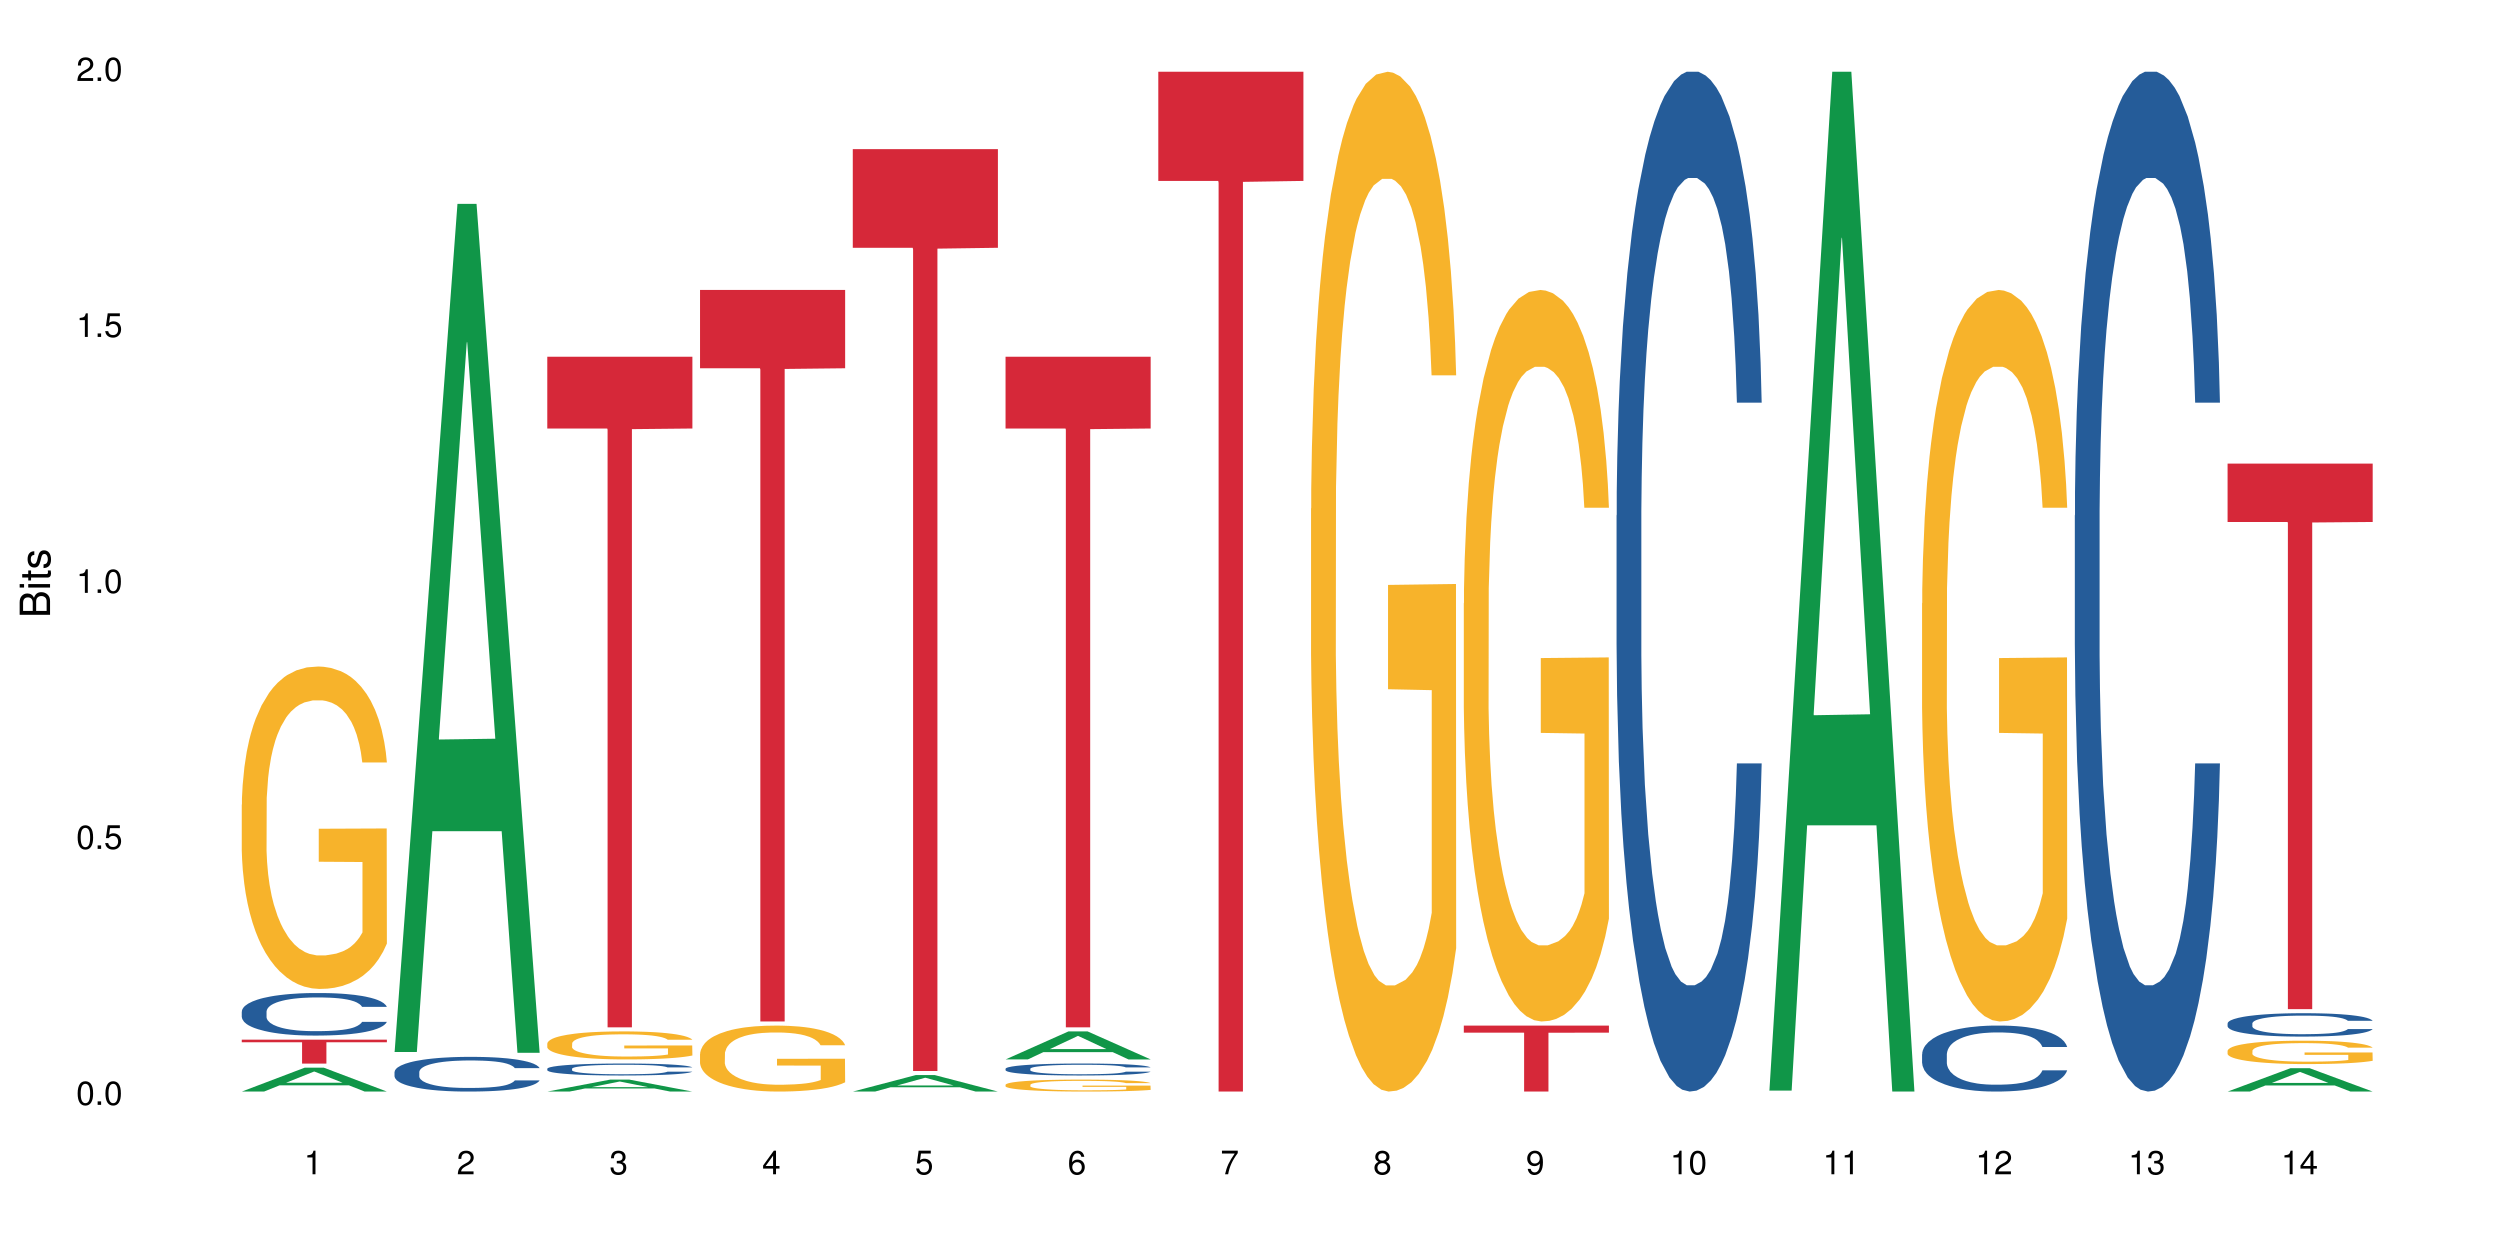 <?xml version="1.0" encoding="UTF-8"?>
<svg xmlns="http://www.w3.org/2000/svg" xmlns:xlink="http://www.w3.org/1999/xlink" width="720pt" height="360pt" viewBox="0 0 720 360" version="1.1">
<defs>
<g>
<symbol overflow="visible" id="glyph0-0">
<path style="stroke:none;" d=""/>
</symbol>
<symbol overflow="visible" id="glyph0-1">
<path style="stroke:none;" d="M 2.641 -6.797 C 2 -6.797 1.422 -6.531 1.078 -6.047 C 0.641 -5.453 0.406 -4.547 0.406 -3.297 C 0.406 -1 1.188 0.219 2.641 0.219 C 4.078 0.219 4.859 -1 4.859 -3.234 C 4.859 -4.562 4.656 -5.438 4.203 -6.047 C 3.844 -6.531 3.281 -6.797 2.641 -6.797 Z M 2.641 -6.047 C 3.547 -6.047 4 -5.125 4 -3.312 C 4 -1.375 3.562 -0.484 2.625 -0.484 C 1.734 -0.484 1.281 -1.422 1.281 -3.281 C 1.281 -5.141 1.734 -6.047 2.641 -6.047 Z M 2.641 -6.047 "/>
</symbol>
<symbol overflow="visible" id="glyph0-2">
<path style="stroke:none;" d="M 1.828 -1 L 0.828 -1 L 0.828 0 L 1.828 0 Z M 1.828 -1 "/>
</symbol>
<symbol overflow="visible" id="glyph0-3">
<path style="stroke:none;" d="M 4.562 -6.797 L 1.062 -6.797 L 0.547 -3.094 L 1.328 -3.094 C 1.719 -3.562 2.047 -3.734 2.578 -3.734 C 3.484 -3.734 4.062 -3.109 4.062 -2.094 C 4.062 -1.125 3.484 -0.531 2.578 -0.531 C 1.828 -0.531 1.375 -0.906 1.188 -1.672 L 0.328 -1.672 C 0.453 -1.109 0.547 -0.844 0.75 -0.594 C 1.125 -0.078 1.828 0.219 2.594 0.219 C 3.969 0.219 4.922 -0.781 4.922 -2.219 C 4.922 -3.562 4.031 -4.484 2.719 -4.484 C 2.25 -4.484 1.859 -4.359 1.469 -4.062 L 1.734 -5.969 L 4.562 -5.969 Z M 4.562 -6.797 "/>
</symbol>
<symbol overflow="visible" id="glyph0-4">
<path style="stroke:none;" d="M 2.484 -4.844 L 2.484 0 L 3.328 0 L 3.328 -6.797 L 2.766 -6.797 C 2.469 -5.75 2.281 -5.609 0.984 -5.453 L 0.984 -4.844 Z M 2.484 -4.844 "/>
</symbol>
<symbol overflow="visible" id="glyph0-5">
<path style="stroke:none;" d="M 4.859 -0.828 L 1.281 -0.828 C 1.359 -1.391 1.672 -1.75 2.5 -2.234 L 3.469 -2.75 C 4.406 -3.266 4.906 -3.969 4.906 -4.812 C 4.906 -5.375 4.672 -5.906 4.266 -6.266 C 3.859 -6.625 3.375 -6.797 2.719 -6.797 C 1.859 -6.797 1.219 -6.5 0.844 -5.922 C 0.609 -5.562 0.5 -5.125 0.484 -4.438 L 1.328 -4.438 C 1.359 -4.906 1.406 -5.188 1.531 -5.406 C 1.75 -5.812 2.188 -6.062 2.703 -6.062 C 3.469 -6.062 4.031 -5.516 4.031 -4.781 C 4.031 -4.25 3.719 -3.797 3.125 -3.438 L 2.234 -2.938 C 0.812 -2.141 0.406 -1.5 0.328 0 L 4.859 0 Z M 4.859 -0.828 "/>
</symbol>
<symbol overflow="visible" id="glyph0-6">
<path style="stroke:none;" d="M 2.125 -3.125 L 2.578 -3.125 C 3.516 -3.125 3.984 -2.703 3.984 -1.891 C 3.984 -1.031 3.469 -0.531 2.578 -0.531 C 1.656 -0.531 1.203 -0.984 1.156 -1.969 L 0.312 -1.969 C 0.344 -1.422 0.438 -1.078 0.609 -0.766 C 0.953 -0.109 1.625 0.219 2.547 0.219 C 3.953 0.219 4.859 -0.609 4.859 -1.906 C 4.859 -2.766 4.516 -3.25 3.703 -3.516 C 4.344 -3.766 4.656 -4.25 4.656 -4.938 C 4.656 -6.109 3.875 -6.797 2.578 -6.797 C 1.203 -6.797 0.484 -6.047 0.453 -4.609 L 1.297 -4.609 C 1.312 -5.016 1.344 -5.25 1.453 -5.453 C 1.641 -5.828 2.062 -6.062 2.594 -6.062 C 3.344 -6.062 3.797 -5.625 3.797 -4.906 C 3.797 -4.422 3.609 -4.141 3.25 -3.984 C 3.016 -3.891 2.719 -3.844 2.125 -3.844 Z M 2.125 -3.125 "/>
</symbol>
<symbol overflow="visible" id="glyph0-7">
<path style="stroke:none;" d="M 3.141 -1.625 L 3.141 0 L 3.984 0 L 3.984 -1.625 L 4.984 -1.625 L 4.984 -2.391 L 3.984 -2.391 L 3.984 -6.797 L 3.359 -6.797 L 0.266 -2.516 L 0.266 -1.625 Z M 3.141 -2.391 L 1 -2.391 L 3.141 -5.359 Z M 3.141 -2.391 "/>
</symbol>
<symbol overflow="visible" id="glyph0-8">
<path style="stroke:none;" d="M 4.781 -5.031 C 4.609 -6.141 3.891 -6.797 2.844 -6.797 C 2.094 -6.797 1.422 -6.438 1.031 -5.828 C 0.609 -5.172 0.406 -4.344 0.406 -3.094 C 0.406 -1.953 0.578 -1.234 0.984 -0.625 C 1.359 -0.078 1.953 0.219 2.703 0.219 C 3.984 0.219 4.922 -0.734 4.922 -2.078 C 4.922 -3.344 4.062 -4.234 2.844 -4.234 C 2.172 -4.234 1.641 -3.969 1.281 -3.469 C 1.281 -5.125 1.828 -6.047 2.797 -6.047 C 3.391 -6.047 3.797 -5.672 3.938 -5.031 Z M 2.734 -3.484 C 3.547 -3.484 4.062 -2.922 4.062 -2 C 4.062 -1.156 3.484 -0.531 2.703 -0.531 C 1.922 -0.531 1.328 -1.188 1.328 -2.047 C 1.328 -2.891 1.906 -3.484 2.734 -3.484 Z M 2.734 -3.484 "/>
</symbol>
<symbol overflow="visible" id="glyph0-9">
<path style="stroke:none;" d="M 4.984 -6.797 L 0.438 -6.797 L 0.438 -5.969 L 4.109 -5.969 C 2.5 -3.656 1.828 -2.234 1.328 0 L 2.219 0 C 2.594 -2.172 3.453 -4.047 4.984 -6.094 Z M 4.984 -6.797 "/>
</symbol>
<symbol overflow="visible" id="glyph0-10">
<path style="stroke:none;" d="M 3.75 -3.578 C 4.453 -4 4.688 -4.344 4.688 -4.984 C 4.688 -6.047 3.844 -6.797 2.641 -6.797 C 1.438 -6.797 0.594 -6.047 0.594 -4.984 C 0.594 -4.359 0.828 -4.016 1.516 -3.578 C 0.734 -3.203 0.359 -2.641 0.359 -1.891 C 0.359 -0.641 1.297 0.219 2.641 0.219 C 3.984 0.219 4.922 -0.641 4.922 -1.875 C 4.922 -2.641 4.531 -3.203 3.75 -3.578 Z M 2.641 -6.047 C 3.359 -6.047 3.812 -5.625 3.812 -4.969 C 3.812 -4.344 3.344 -3.922 2.641 -3.922 C 1.922 -3.922 1.453 -4.344 1.453 -4.984 C 1.453 -5.625 1.922 -6.047 2.641 -6.047 Z M 2.641 -3.203 C 3.484 -3.203 4.062 -2.672 4.062 -1.875 C 4.062 -1.062 3.484 -0.531 2.625 -0.531 C 1.797 -0.531 1.219 -1.078 1.219 -1.875 C 1.219 -2.672 1.797 -3.203 2.641 -3.203 Z M 2.641 -3.203 "/>
</symbol>
<symbol overflow="visible" id="glyph0-11">
<path style="stroke:none;" d="M 0.516 -1.547 C 0.672 -0.438 1.406 0.219 2.438 0.219 C 3.188 0.219 3.859 -0.141 4.266 -0.75 C 4.688 -1.406 4.891 -2.25 4.891 -3.484 C 4.891 -4.625 4.703 -5.359 4.312 -5.953 C 3.938 -6.5 3.344 -6.797 2.594 -6.797 C 1.297 -6.797 0.359 -5.844 0.359 -4.516 C 0.359 -3.25 1.234 -2.344 2.453 -2.344 C 3.094 -2.344 3.562 -2.578 4.016 -3.109 C 4 -1.453 3.469 -0.531 2.5 -0.531 C 1.906 -0.531 1.484 -0.906 1.359 -1.547 Z M 2.578 -6.062 C 3.375 -6.062 3.969 -5.406 3.969 -4.531 C 3.969 -3.688 3.375 -3.094 2.547 -3.094 C 1.734 -3.094 1.234 -3.672 1.234 -4.578 C 1.234 -5.438 1.797 -6.062 2.578 -6.062 Z M 2.578 -6.062 "/>
</symbol>
<symbol overflow="visible" id="glyph1-0">
<path style="stroke:none;" d=""/>
</symbol>
<symbol overflow="visible" id="glyph1-1">
<path style="stroke:none;" d="M 0 -0.953 L 0 -4.891 C 0 -5.719 -0.234 -6.344 -0.734 -6.797 C -1.188 -7.234 -1.812 -7.469 -2.5 -7.469 C -3.547 -7.469 -4.188 -7 -4.625 -5.875 C -4.984 -6.672 -5.641 -7.094 -6.531 -7.094 C -7.156 -7.094 -7.734 -6.859 -8.141 -6.391 C -8.562 -5.938 -8.75 -5.344 -8.75 -4.5 L -8.75 -0.953 Z M -4.984 -2.062 L -7.766 -2.062 L -7.766 -4.219 C -7.766 -4.844 -7.688 -5.203 -7.453 -5.5 C -7.219 -5.812 -6.859 -5.969 -6.375 -5.969 C -5.906 -5.969 -5.531 -5.812 -5.297 -5.5 C -5.062 -5.203 -4.984 -4.844 -4.984 -4.219 Z M -0.984 -2.062 L -4 -2.062 L -4 -4.781 C -4 -5.328 -3.859 -5.688 -3.578 -5.953 C -3.297 -6.219 -2.922 -6.359 -2.484 -6.359 C -2.062 -6.359 -1.688 -6.219 -1.406 -5.953 C -1.109 -5.688 -0.984 -5.328 -0.984 -4.781 Z M -0.984 -2.062 "/>
</symbol>
<symbol overflow="visible" id="glyph1-2">
<path style="stroke:none;" d="M -6.281 -1.797 L -6.281 -0.797 L 0 -0.797 L 0 -1.797 Z M -8.75 -1.797 L -8.75 -0.797 L -7.484 -0.797 L -7.484 -1.797 Z M -8.75 -1.797 "/>
</symbol>
<symbol overflow="visible" id="glyph1-3">
<path style="stroke:none;" d="M -6.281 -3.047 L -6.281 -2.016 L -8.016 -2.016 L -8.016 -1.016 L -6.281 -1.016 L -6.281 -0.172 L -5.469 -0.172 L -5.469 -1.016 L -0.719 -1.016 C -0.078 -1.016 0.281 -1.453 0.281 -2.234 C 0.281 -2.469 0.25 -2.719 0.188 -3.047 L -0.641 -3.047 C -0.609 -2.922 -0.594 -2.766 -0.594 -2.562 C -0.594 -2.141 -0.719 -2.016 -1.156 -2.016 L -5.469 -2.016 L -5.469 -3.047 Z M -6.281 -3.047 "/>
</symbol>
<symbol overflow="visible" id="glyph1-4">
<path style="stroke:none;" d="M -4.531 -5.25 C -5.766 -5.25 -6.469 -4.422 -6.469 -2.969 C -6.469 -1.516 -5.719 -0.562 -4.547 -0.562 C -3.562 -0.562 -3.094 -1.062 -2.734 -2.562 L -2.516 -3.484 C -2.344 -4.188 -2.094 -4.469 -1.625 -4.469 C -1.047 -4.469 -0.641 -3.875 -0.641 -3 C -0.641 -2.453 -0.797 -2 -1.062 -1.75 C -1.25 -1.594 -1.422 -1.531 -1.875 -1.469 L -1.875 -0.406 C -0.422 -0.453 0.281 -1.266 0.281 -2.922 C 0.281 -4.5 -0.5 -5.516 -1.719 -5.516 C -2.656 -5.516 -3.172 -4.984 -3.469 -3.734 L -3.703 -2.766 C -3.891 -1.953 -4.156 -1.609 -4.594 -1.609 C -5.172 -1.609 -5.547 -2.125 -5.547 -2.938 C -5.547 -3.75 -5.203 -4.172 -4.531 -4.203 Z M -4.531 -5.25 "/>
</symbol>
</g>
</defs>
<g id="surface32683">
<rect x="0" y="0" width="720" height="360" style="fill:rgb(100%,100%,100%);fill-opacity:1;stroke:none;"/>
<path style=" stroke:none;fill-rule:nonzero;fill:rgb(6.275%,58.824%,28.235%);fill-opacity:1;" d="M 69.629 314.363 L 69.676 314.359 L 87.758 307.488 L 93.25 307.488 L 111.422 314.371 L 105.039 314.371 L 100.484 312.574 L 80.523 312.574 L 76.059 314.363 L 69.629 314.363 L 82.445 311.832 L 98.652 311.824 L 90.57 308.613 L 90.48 308.605 L 90.391 308.625 L 82.398 311.824 L 82.445 311.832 Z M 69.629 314.363 "/>
<path style=" stroke:none;fill-rule:nonzero;fill:rgb(14.51%,36.078%,60%);fill-opacity:1;" d="M 69.629 291.328 L 69.68 291.316 L 69.68 291.047 L 69.832 290.621 L 70.191 290.082 L 70.547 289.715 L 71.465 289.051 L 72.738 288.414 L 74.062 287.922 L 75.031 287.629 L 75.898 287.406 L 77.887 286.992 L 79.16 286.777 L 80.535 286.59 L 82.219 286.398 L 83.441 286.285 L 86.195 286.105 L 88.234 286.027 L 89.812 285.996 L 93.227 285.996 L 95.266 286.039 L 96.746 286.094 L 98.375 286.184 L 99.75 286.285 L 102.148 286.531 L 104.289 286.844 L 105.258 287.023 L 106.785 287.371 L 107.957 287.707 L 108.773 288 L 109.691 288.414 L 110.504 288.918 L 111.117 289.488 L 111.422 289.973 L 104.289 289.973 L 103.93 289.523 L 103.523 289.176 L 102.758 288.715 L 101.992 288.391 L 100.922 288.066 L 99.957 287.855 L 98.629 287.641 L 97.457 287.508 L 96.234 287.406 L 95.062 287.34 L 92.82 287.27 L 90.219 287.27 L 89.254 287.293 L 87.266 287.383 L 86.195 287.461 L 84.664 287.617 L 83.594 287.766 L 82.32 287.988 L 81.453 288.18 L 80.383 288.469 L 79.617 288.727 L 78.754 289.098 L 78.242 289.379 L 77.785 289.691 L 77.375 290.062 L 77.07 290.453 L 76.867 290.867 L 76.766 291.27 L 76.766 293.008 L 76.867 293.41 L 77.121 293.879 L 77.785 294.562 L 78.754 295.156 L 79.875 295.629 L 80.945 295.965 L 81.555 296.121 L 82.371 296.301 L 83.645 296.523 L 85.48 296.75 L 86.551 296.836 L 88.184 296.926 L 89.863 296.973 L 92.105 296.973 L 94.094 296.926 L 95.418 296.871 L 96.797 296.781 L 98.68 296.59 L 99.852 296.41 L 100.871 296.199 L 101.637 295.988 L 102.148 295.809 L 102.91 295.461 L 103.523 295.078 L 103.98 294.688 L 104.289 294.305 L 111.422 294.305 L 111.117 294.754 L 110.66 295.191 L 110.199 295.516 L 109.484 295.906 L 108.672 296.254 L 107.5 296.648 L 106.531 296.906 L 105.258 297.184 L 104.082 297.398 L 102.809 297.59 L 100.922 297.812 L 99.699 297.926 L 98.375 298.023 L 96.797 298.113 L 94.809 298.191 L 92.668 298.238 L 90.68 298.25 L 88.539 298.227 L 86.957 298.184 L 84.867 298.082 L 82.27 297.879 L 80.383 297.668 L 78.906 297.453 L 77.633 297.23 L 76.203 296.926 L 74.371 296.434 L 73.25 296.055 L 72.484 295.738 L 71.617 295.305 L 71.004 294.91 L 70.293 294.285 L 69.781 293.488 L 69.629 292.871 Z M 69.629 291.328 "/>
<path style=" stroke:none;fill-rule:nonzero;fill:rgb(96.863%,70.196%,16.863%);fill-opacity:1;" d="M 69.629 231.727 L 69.68 231.641 L 69.68 229.945 L 69.883 226.129 L 70.395 220.871 L 71.055 216.547 L 71.77 213.152 L 72.23 211.371 L 72.992 208.828 L 73.656 206.965 L 75.336 203.148 L 77.477 199.586 L 78.652 198.059 L 79.977 196.617 L 81.863 195.004 L 82.727 194.41 L 85.379 193.055 L 88.387 192.207 L 91.699 191.953 L 93.227 192.039 L 95.316 192.375 L 98.172 193.309 L 99.801 194.156 L 101.078 195.004 L 102.402 196.109 L 104.031 197.805 L 105.562 199.84 L 106.785 201.875 L 108.008 204.418 L 109.027 207.133 L 109.895 210.102 L 110.66 213.664 L 111.117 216.633 L 111.422 219.598 L 104.34 219.598 L 103.93 216.633 L 103.473 214.34 L 102.707 211.543 L 101.941 209.508 L 101.18 207.895 L 99.75 205.691 L 98.527 204.336 L 97 203.148 L 95.52 202.383 L 93.84 201.875 L 92.82 201.707 L 90.117 201.707 L 87.672 202.297 L 86.246 202.977 L 85.227 203.656 L 83.797 204.93 L 82.934 205.945 L 82.422 206.625 L 80.895 209.254 L 79.875 211.629 L 79.312 213.238 L 78.602 215.781 L 78.09 218.074 L 77.531 221.465 L 77.223 224.008 L 76.816 229.777 L 76.766 245.039 L 76.918 248.262 L 77.223 251.742 L 77.633 254.793 L 78.242 258.016 L 78.855 260.477 L 79.926 263.781 L 80.844 265.988 L 81.555 267.43 L 82.934 269.719 L 83.492 270.484 L 84.816 272.008 L 86.195 273.195 L 87.875 274.215 L 89.148 274.723 L 91.188 275.148 L 93.789 275.148 L 96.848 274.637 L 98.781 273.961 L 100.109 273.281 L 100.977 272.688 L 102.047 271.754 L 102.809 270.906 L 103.523 269.973 L 104.391 268.531 L 104.391 248.262 L 91.801 248.18 L 91.801 238.68 L 111.371 238.594 L 111.422 271.754 L 110.352 274.043 L 109.027 276.25 L 107.754 277.945 L 106.43 279.387 L 104.543 281 L 103.012 282.016 L 100.668 283.203 L 98.527 283.965 L 96.285 284.477 L 94.297 284.73 L 91.953 284.816 L 89.863 284.645 L 87.621 284.137 L 85.836 283.457 L 84.207 282.609 L 82.574 281.508 L 80.535 279.727 L 79.211 278.285 L 77.836 276.504 L 76.461 274.383 L 75.234 272.094 L 74.422 270.312 L 73.605 268.277 L 72.738 265.734 L 71.922 262.852 L 71.312 260.223 L 70.75 257.254 L 70.344 254.453 L 69.934 250.637 L 69.73 247.586 L 69.629 244.957 Z M 69.629 231.727 "/>
<path style=" stroke:none;fill-rule:nonzero;fill:rgb(83.922%,15.686%,22.353%);fill-opacity:1;" d="M 69.629 299.43 L 111.422 299.43 L 111.422 300.164 L 94.004 300.172 L 94.004 306.309 L 86.996 306.309 L 86.996 300.18 L 86.895 300.164 L 69.629 300.164 Z M 69.629 299.43 "/>
<path style=" stroke:none;fill-rule:nonzero;fill:rgb(6.275%,58.824%,28.235%);fill-opacity:1;" d="M 113.621 302.973 L 113.668 302.746 L 131.75 58.707 L 137.242 58.707 L 155.418 303.203 L 149.031 303.203 L 144.477 239.383 L 124.52 239.383 L 120.051 302.973 L 113.621 302.973 L 126.438 212.98 L 142.645 212.75 L 134.562 98.652 L 134.477 98.422 L 134.387 99.113 L 126.395 212.75 L 126.438 212.98 Z M 113.621 302.973 "/>
<path style=" stroke:none;fill-rule:nonzero;fill:rgb(14.51%,36.078%,60%);fill-opacity:1;" d="M 113.621 308.73 L 113.672 308.719 L 113.672 308.5 L 113.828 308.152 L 114.184 307.715 L 114.539 307.414 L 115.457 306.875 L 116.73 306.355 L 118.059 305.953 L 119.023 305.715 L 119.891 305.535 L 121.879 305.195 L 123.152 305.023 L 124.531 304.867 L 126.211 304.711 L 127.434 304.621 L 130.188 304.473 L 132.227 304.41 L 133.805 304.383 L 137.223 304.383 L 139.258 304.418 L 140.738 304.465 L 142.367 304.539 L 143.746 304.621 L 146.141 304.82 L 148.281 305.078 L 149.25 305.223 L 150.777 305.508 L 151.949 305.781 L 152.766 306.016 L 153.684 306.355 L 154.5 306.766 L 155.109 307.23 L 155.418 307.625 L 148.281 307.625 L 147.926 307.258 L 147.516 306.977 L 146.75 306.602 L 145.988 306.336 L 144.918 306.07 L 143.949 305.898 L 142.625 305.727 L 141.453 305.617 L 140.227 305.535 L 139.055 305.48 L 136.812 305.422 L 134.215 305.422 L 133.246 305.441 L 131.258 305.516 L 130.188 305.578 L 128.66 305.707 L 127.59 305.824 L 126.312 306.008 L 125.449 306.164 L 124.379 306.402 L 123.613 306.609 L 122.746 306.91 L 122.234 307.141 L 121.777 307.395 L 121.371 307.695 L 121.062 308.016 L 120.859 308.355 L 120.758 308.684 L 120.758 310.098 L 120.859 310.426 L 121.113 310.809 L 121.777 311.367 L 122.746 311.852 L 123.867 312.234 L 124.938 312.508 L 125.551 312.637 L 126.363 312.781 L 127.641 312.965 L 129.473 313.148 L 130.543 313.219 L 132.176 313.293 L 133.855 313.328 L 136.098 313.328 L 138.086 313.293 L 139.414 313.246 L 140.789 313.176 L 142.676 313.02 L 143.848 312.875 L 144.867 312.699 L 145.629 312.527 L 146.141 312.379 L 146.906 312.098 L 147.516 311.785 L 147.977 311.469 L 148.281 311.156 L 155.418 311.156 L 155.109 311.523 L 154.652 311.879 L 154.191 312.145 L 153.48 312.461 L 152.664 312.746 L 151.492 313.066 L 150.523 313.273 L 149.25 313.504 L 148.078 313.676 L 146.805 313.832 L 144.918 314.016 L 143.695 314.105 L 142.367 314.188 L 140.789 314.262 L 138.801 314.324 L 136.66 314.363 L 134.672 314.371 L 132.531 314.352 L 130.953 314.316 L 128.863 314.234 L 126.262 314.07 L 124.379 313.895 L 122.898 313.723 L 121.625 313.539 L 120.199 313.293 L 118.363 312.891 L 117.242 312.582 L 116.477 312.324 L 115.609 311.969 L 115 311.648 L 114.285 311.141 L 113.777 310.492 L 113.621 309.988 Z M 113.621 308.73 "/>
<path style=" stroke:none;fill-rule:nonzero;fill:rgb(6.275%,58.824%,28.235%);fill-opacity:1;" d="M 157.617 314.367 L 157.66 314.363 L 175.746 310.926 L 181.238 310.926 L 199.41 314.371 L 193.023 314.371 L 188.469 313.473 L 168.512 313.473 L 164.047 314.367 L 157.617 314.367 L 170.43 313.098 L 186.641 313.094 L 178.559 311.488 L 178.469 311.484 L 178.379 311.492 L 170.387 313.094 L 170.43 313.098 Z M 157.617 314.367 "/>
<path style=" stroke:none;fill-rule:nonzero;fill:rgb(14.51%,36.078%,60%);fill-opacity:1;" d="M 157.617 307.797 L 157.668 307.793 L 157.668 307.719 L 157.82 307.598 L 158.176 307.449 L 158.535 307.344 L 159.449 307.156 L 160.727 306.977 L 162.051 306.84 L 163.02 306.758 L 163.887 306.695 L 165.871 306.578 L 167.148 306.52 L 168.523 306.465 L 170.207 306.41 L 171.43 306.379 L 174.18 306.328 L 176.219 306.309 L 177.801 306.297 L 181.215 306.297 L 183.254 306.309 L 184.73 306.324 L 186.363 306.352 L 187.738 306.379 L 190.133 306.449 L 192.273 306.535 L 193.242 306.586 L 194.773 306.684 L 195.945 306.781 L 196.758 306.863 L 197.676 306.977 L 198.492 307.121 L 199.105 307.281 L 199.41 307.418 L 192.273 307.418 L 191.918 307.289 L 191.512 307.191 L 190.746 307.062 L 189.98 306.973 L 188.91 306.879 L 187.941 306.82 L 186.617 306.762 L 185.445 306.723 L 184.223 306.695 L 183.051 306.676 L 180.805 306.656 L 178.207 306.656 L 177.238 306.664 L 175.25 306.688 L 174.18 306.711 L 172.652 306.754 L 171.582 306.797 L 170.309 306.859 L 169.441 306.91 L 168.371 306.992 L 167.605 307.066 L 166.738 307.172 L 166.23 307.25 L 165.77 307.336 L 165.363 307.441 L 165.059 307.551 L 164.855 307.668 L 164.75 307.781 L 164.75 308.27 L 164.855 308.383 L 165.109 308.516 L 165.77 308.707 L 166.738 308.875 L 167.859 309.008 L 168.93 309.102 L 169.543 309.145 L 170.359 309.195 L 171.633 309.258 L 173.469 309.32 L 174.539 309.348 L 176.168 309.371 L 177.852 309.387 L 180.094 309.387 L 182.082 309.371 L 183.406 309.355 L 184.781 309.332 L 186.668 309.277 L 187.84 309.227 L 188.859 309.168 L 189.625 309.109 L 190.133 309.059 L 190.898 308.961 L 191.512 308.852 L 191.969 308.742 L 192.273 308.637 L 199.41 308.637 L 199.105 308.762 L 198.645 308.883 L 198.188 308.977 L 197.473 309.086 L 196.656 309.184 L 195.484 309.293 L 194.516 309.367 L 193.242 309.445 L 192.07 309.504 L 190.797 309.559 L 188.91 309.621 L 187.688 309.652 L 186.363 309.68 L 184.781 309.707 L 182.793 309.73 L 180.652 309.742 L 178.664 309.746 L 176.523 309.738 L 174.945 309.727 L 172.855 309.695 L 170.258 309.641 L 168.371 309.582 L 166.891 309.52 L 165.617 309.457 L 164.191 309.371 L 162.355 309.234 L 161.234 309.125 L 160.469 309.039 L 159.605 308.914 L 158.992 308.805 L 158.277 308.629 L 157.77 308.406 L 157.617 308.23 Z M 157.617 307.797 "/>
<path style=" stroke:none;fill-rule:nonzero;fill:rgb(96.863%,70.196%,16.863%);fill-opacity:1;" d="M 157.617 300.504 L 157.668 300.496 L 157.668 300.348 L 157.871 300.016 L 158.379 299.559 L 159.043 299.184 L 159.758 298.887 L 160.215 298.734 L 160.98 298.512 L 161.641 298.352 L 163.324 298.02 L 165.465 297.707 L 166.637 297.574 L 167.961 297.449 L 169.848 297.309 L 170.715 297.258 L 173.363 297.141 L 176.371 297.066 L 179.684 297.043 L 181.215 297.051 L 183.305 297.082 L 186.156 297.164 L 187.789 297.238 L 189.062 297.309 L 190.387 297.406 L 192.02 297.555 L 193.547 297.73 L 194.773 297.906 L 195.996 298.129 L 197.016 298.363 L 197.879 298.621 L 198.645 298.934 L 199.105 299.191 L 199.41 299.449 L 192.324 299.449 L 191.918 299.191 L 191.457 298.992 L 190.695 298.746 L 189.93 298.57 L 189.164 298.43 L 187.738 298.238 L 186.516 298.121 L 184.984 298.02 L 183.508 297.953 L 181.824 297.906 L 180.805 297.895 L 178.105 297.895 L 175.66 297.945 L 174.23 298.004 L 173.211 298.062 L 171.785 298.172 L 170.918 298.262 L 170.41 298.32 L 168.879 298.551 L 167.859 298.754 L 167.301 298.895 L 166.586 299.117 L 166.078 299.316 L 165.516 299.609 L 165.211 299.832 L 164.801 300.332 L 164.75 301.66 L 164.906 301.941 L 165.211 302.242 L 165.617 302.508 L 166.23 302.789 L 166.84 303.004 L 167.91 303.289 L 168.828 303.48 L 169.543 303.605 L 170.918 303.805 L 171.48 303.871 L 172.805 304.004 L 174.18 304.109 L 175.863 304.195 L 177.137 304.242 L 179.176 304.277 L 181.773 304.277 L 184.832 304.234 L 186.77 304.176 L 188.094 304.117 L 188.961 304.062 L 190.031 303.984 L 190.797 303.91 L 191.512 303.828 L 192.375 303.703 L 192.375 301.941 L 179.789 301.934 L 179.789 301.105 L 199.359 301.102 L 199.41 303.984 L 198.34 304.184 L 197.016 304.375 L 195.738 304.52 L 194.414 304.645 L 192.527 304.785 L 191 304.875 L 188.656 304.977 L 186.516 305.043 L 184.273 305.09 L 182.285 305.109 L 179.941 305.117 L 177.852 305.102 L 175.609 305.059 L 173.824 305 L 172.191 304.926 L 170.562 304.832 L 168.523 304.676 L 167.199 304.551 L 165.82 304.395 L 164.445 304.211 L 163.223 304.012 L 162.406 303.855 L 161.59 303.68 L 160.727 303.461 L 159.91 303.207 L 159.297 302.98 L 158.738 302.723 L 158.328 302.48 L 157.922 302.148 L 157.719 301.883 L 157.617 301.652 Z M 157.617 300.504 "/>
<path style=" stroke:none;fill-rule:nonzero;fill:rgb(83.922%,15.686%,22.353%);fill-opacity:1;" d="M 157.617 102.738 L 199.41 102.738 L 199.41 123.41 L 181.992 123.594 L 181.992 295.867 L 174.984 295.867 L 174.984 123.773 L 174.883 123.41 L 157.617 123.41 Z M 157.617 102.738 "/>
<path style=" stroke:none;fill-rule:nonzero;fill:rgb(96.863%,70.196%,16.863%);fill-opacity:1;" d="M 201.609 303.508 L 201.66 303.492 L 201.66 303.145 L 201.863 302.363 L 202.375 301.289 L 203.035 300.402 L 203.75 299.711 L 204.207 299.348 L 204.973 298.824 L 205.637 298.445 L 207.316 297.664 L 209.457 296.934 L 210.629 296.621 L 211.957 296.328 L 213.844 295.996 L 214.707 295.875 L 217.359 295.598 L 220.367 295.426 L 223.68 295.371 L 225.207 295.391 L 227.297 295.461 L 230.152 295.648 L 231.781 295.824 L 233.059 295.996 L 234.383 296.223 L 236.012 296.57 L 237.543 296.984 L 238.766 297.402 L 239.988 297.922 L 241.008 298.477 L 241.875 299.086 L 242.641 299.812 L 243.098 300.422 L 243.402 301.027 L 236.32 301.027 L 235.91 300.422 L 235.453 299.953 L 234.688 299.379 L 233.922 298.965 L 233.16 298.633 L 231.73 298.184 L 230.508 297.906 L 228.98 297.664 L 227.5 297.508 L 225.82 297.402 L 224.801 297.367 L 222.098 297.367 L 219.652 297.488 L 218.227 297.629 L 217.207 297.766 L 215.777 298.027 L 214.914 298.234 L 214.402 298.375 L 212.875 298.91 L 211.855 299.398 L 211.293 299.727 L 210.578 300.246 L 210.07 300.715 L 209.508 301.41 L 209.203 301.93 L 208.797 303.109 L 208.746 306.234 L 208.898 306.895 L 209.203 307.605 L 209.613 308.23 L 210.223 308.887 L 210.836 309.391 L 211.906 310.066 L 212.824 310.52 L 213.535 310.812 L 214.914 311.281 L 215.473 311.438 L 216.797 311.75 L 218.176 311.992 L 219.855 312.203 L 221.129 312.305 L 223.168 312.395 L 225.77 312.395 L 228.828 312.289 L 230.762 312.148 L 232.09 312.012 L 232.953 311.891 L 234.023 311.699 L 234.789 311.523 L 235.504 311.336 L 236.371 311.039 L 236.371 306.895 L 223.781 306.875 L 223.781 304.934 L 243.352 304.914 L 243.402 311.699 L 242.332 312.168 L 241.008 312.617 L 239.734 312.965 L 238.41 313.262 L 236.523 313.59 L 234.992 313.797 L 232.648 314.039 L 230.508 314.195 L 228.266 314.301 L 226.277 314.352 L 223.934 314.371 L 221.844 314.336 L 219.602 314.23 L 217.816 314.094 L 216.188 313.918 L 214.555 313.695 L 212.516 313.328 L 211.191 313.035 L 209.816 312.672 L 208.438 312.238 L 207.215 311.77 L 206.402 311.402 L 205.586 310.988 L 204.719 310.469 L 203.902 309.879 L 203.293 309.34 L 202.73 308.73 L 202.324 308.16 L 201.914 307.379 L 201.711 306.754 L 201.609 306.215 Z M 201.609 303.508 "/>
<path style=" stroke:none;fill-rule:nonzero;fill:rgb(83.922%,15.686%,22.353%);fill-opacity:1;" d="M 201.609 83.508 L 243.402 83.508 L 243.402 106.059 L 225.984 106.258 L 225.984 294.191 L 218.977 294.191 L 218.977 106.457 L 218.875 106.059 L 201.609 106.059 Z M 201.609 83.508 "/>
<path style=" stroke:none;fill-rule:nonzero;fill:rgb(6.275%,58.824%,28.235%);fill-opacity:1;" d="M 245.602 314.367 L 245.648 314.363 L 263.73 309.625 L 269.223 309.625 L 287.398 314.371 L 281.012 314.371 L 276.457 313.133 L 256.496 313.133 L 252.031 314.367 L 245.602 314.367 L 258.418 312.617 L 274.625 312.613 L 266.543 310.398 L 266.457 310.395 L 266.367 310.41 L 258.375 312.613 L 258.418 312.617 Z M 245.602 314.367 "/>
<path style=" stroke:none;fill-rule:nonzero;fill:rgb(83.922%,15.686%,22.353%);fill-opacity:1;" d="M 245.602 42.941 L 287.398 42.941 L 287.398 71.359 L 269.977 71.609 L 269.977 308.445 L 262.969 308.445 L 262.969 71.859 L 262.867 71.359 L 245.602 71.359 Z M 245.602 42.941 "/>
<path style=" stroke:none;fill-rule:nonzero;fill:rgb(6.275%,58.824%,28.235%);fill-opacity:1;" d="M 289.598 305.109 L 289.641 305.102 L 307.727 297.043 L 313.219 297.043 L 331.391 305.117 L 325.004 305.117 L 320.449 303.012 L 300.492 303.012 L 296.027 305.109 L 289.598 305.109 L 302.41 302.141 L 318.621 302.133 L 310.539 298.363 L 310.449 298.355 L 310.359 298.379 L 302.367 302.133 L 302.41 302.141 Z M 289.598 305.109 "/>
<path style=" stroke:none;fill-rule:nonzero;fill:rgb(14.51%,36.078%,60%);fill-opacity:1;" d="M 289.598 307.797 L 289.648 307.793 L 289.648 307.719 L 289.801 307.598 L 290.156 307.449 L 290.516 307.344 L 291.43 307.156 L 292.707 306.977 L 294.031 306.84 L 295 306.758 L 295.867 306.695 L 297.852 306.578 L 299.129 306.52 L 300.504 306.465 L 302.184 306.41 L 303.41 306.379 L 306.16 306.328 L 308.199 306.309 L 309.781 306.297 L 313.195 306.297 L 315.234 306.309 L 316.711 306.324 L 318.344 306.352 L 319.719 306.379 L 322.113 306.449 L 324.254 306.535 L 325.223 306.586 L 326.75 306.684 L 327.926 306.781 L 328.738 306.863 L 329.656 306.977 L 330.473 307.121 L 331.086 307.281 L 331.391 307.418 L 324.254 307.418 L 323.898 307.289 L 323.488 307.191 L 322.727 307.062 L 321.961 306.973 L 320.891 306.879 L 319.922 306.82 L 318.598 306.762 L 317.426 306.723 L 316.203 306.695 L 315.027 306.676 L 312.785 306.656 L 310.188 306.656 L 309.219 306.664 L 307.23 306.688 L 306.16 306.711 L 304.633 306.754 L 303.562 306.797 L 302.289 306.859 L 301.422 306.91 L 300.352 306.992 L 299.586 307.066 L 298.719 307.172 L 298.211 307.25 L 297.75 307.336 L 297.344 307.441 L 297.039 307.551 L 296.832 307.668 L 296.73 307.781 L 296.73 308.27 L 296.832 308.383 L 297.09 308.516 L 297.75 308.707 L 298.719 308.875 L 299.84 309.008 L 300.91 309.102 L 301.523 309.145 L 302.34 309.195 L 303.613 309.258 L 305.449 309.32 L 306.52 309.348 L 308.148 309.371 L 309.832 309.387 L 312.074 309.387 L 314.062 309.371 L 315.387 309.355 L 316.762 309.332 L 318.648 309.277 L 319.82 309.227 L 320.84 309.168 L 321.605 309.109 L 322.113 309.059 L 322.879 308.961 L 323.488 308.852 L 323.949 308.742 L 324.254 308.637 L 331.391 308.637 L 331.086 308.762 L 330.625 308.883 L 330.168 308.977 L 329.453 309.086 L 328.637 309.184 L 327.465 309.293 L 326.496 309.367 L 325.223 309.445 L 324.051 309.504 L 322.777 309.559 L 320.891 309.621 L 319.668 309.652 L 318.344 309.68 L 316.762 309.707 L 314.773 309.73 L 312.633 309.742 L 310.645 309.746 L 308.504 309.738 L 306.926 309.727 L 304.836 309.695 L 302.234 309.641 L 300.352 309.582 L 298.871 309.52 L 297.598 309.457 L 296.172 309.371 L 294.336 309.234 L 293.215 309.125 L 292.449 309.039 L 291.586 308.914 L 290.973 308.805 L 290.258 308.629 L 289.75 308.406 L 289.598 308.23 Z M 289.598 307.797 "/>
<path style=" stroke:none;fill-rule:nonzero;fill:rgb(96.863%,70.196%,16.863%);fill-opacity:1;" d="M 289.598 312.398 L 289.648 312.398 L 289.648 312.336 L 289.852 312.191 L 290.359 311.996 L 291.023 311.836 L 291.738 311.711 L 292.195 311.645 L 292.961 311.551 L 293.621 311.48 L 295.305 311.34 L 297.445 311.207 L 298.617 311.152 L 299.941 311.098 L 301.828 311.039 L 302.695 311.016 L 305.344 310.965 L 308.352 310.934 L 311.664 310.926 L 313.195 310.926 L 315.285 310.941 L 318.137 310.973 L 319.77 311.004 L 321.043 311.039 L 322.367 311.078 L 324 311.141 L 325.527 311.215 L 326.75 311.293 L 327.977 311.387 L 328.996 311.488 L 329.859 311.598 L 330.625 311.73 L 331.086 311.84 L 331.391 311.949 L 324.305 311.949 L 323.898 311.84 L 323.438 311.754 L 322.676 311.652 L 321.91 311.574 L 321.145 311.516 L 319.719 311.434 L 318.496 311.383 L 316.965 311.34 L 315.488 311.312 L 313.805 311.293 L 312.785 311.285 L 310.086 311.285 L 307.641 311.309 L 306.211 311.332 L 305.191 311.359 L 303.766 311.406 L 302.898 311.441 L 302.391 311.469 L 300.859 311.566 L 299.84 311.652 L 299.281 311.715 L 298.566 311.809 L 298.059 311.895 L 297.496 312.02 L 297.191 312.113 L 296.781 312.328 L 296.73 312.895 L 296.883 313.016 L 297.191 313.145 L 297.598 313.258 L 298.211 313.375 L 298.82 313.469 L 299.891 313.59 L 300.809 313.672 L 301.523 313.727 L 302.898 313.809 L 303.461 313.84 L 304.785 313.895 L 306.16 313.938 L 307.844 313.977 L 309.117 313.996 L 311.156 314.012 L 313.754 314.012 L 316.812 313.992 L 318.75 313.969 L 320.074 313.941 L 320.941 313.922 L 322.012 313.887 L 322.777 313.855 L 323.488 313.82 L 324.355 313.766 L 324.355 313.016 L 311.766 313.012 L 311.766 312.66 L 331.34 312.656 L 331.391 313.887 L 330.32 313.973 L 328.996 314.051 L 327.719 314.117 L 326.395 314.168 L 324.508 314.23 L 322.98 314.266 L 320.637 314.312 L 318.496 314.34 L 316.254 314.359 L 314.266 314.367 L 311.922 314.371 L 309.832 314.363 L 307.59 314.344 L 305.805 314.32 L 304.172 314.289 L 302.543 314.246 L 300.504 314.184 L 299.18 314.129 L 297.801 314.062 L 296.426 313.984 L 295.203 313.898 L 294.387 313.832 L 293.57 313.758 L 292.707 313.664 L 291.891 313.555 L 291.277 313.457 L 290.719 313.348 L 290.309 313.242 L 289.902 313.102 L 289.699 312.988 L 289.598 312.891 Z M 289.598 312.398 "/>
<path style=" stroke:none;fill-rule:nonzero;fill:rgb(83.922%,15.686%,22.353%);fill-opacity:1;" d="M 289.598 102.738 L 331.391 102.738 L 331.391 123.41 L 313.973 123.594 L 313.973 295.867 L 306.965 295.867 L 306.965 123.773 L 306.863 123.41 L 289.598 123.41 Z M 289.598 102.738 "/>
<path style=" stroke:none;fill-rule:nonzero;fill:rgb(83.922%,15.686%,22.353%);fill-opacity:1;" d="M 333.59 20.664 L 375.383 20.664 L 375.383 52.102 L 357.965 52.379 L 357.965 314.371 L 350.957 314.371 L 350.957 52.652 L 350.855 52.102 L 333.59 52.102 Z M 333.59 20.664 "/>
<path style=" stroke:none;fill-rule:nonzero;fill:rgb(96.863%,70.196%,16.863%);fill-opacity:1;" d="M 377.582 146.461 L 377.633 146.191 L 377.633 140.828 L 377.836 128.758 L 378.348 112.129 L 379.012 98.449 L 379.723 87.719 L 380.184 82.086 L 380.945 74.039 L 381.609 68.141 L 383.293 56.07 L 385.434 44.805 L 386.605 39.977 L 387.93 35.414 L 389.816 30.32 L 390.684 28.441 L 393.332 24.148 L 396.34 21.469 L 399.652 20.664 L 401.18 20.93 L 403.27 22.004 L 406.125 24.953 L 407.758 27.637 L 409.031 30.32 L 410.355 33.805 L 411.988 39.172 L 413.516 45.609 L 414.738 52.047 L 415.961 60.094 L 416.98 68.676 L 417.848 78.062 L 418.613 89.328 L 419.07 98.715 L 419.375 108.105 L 412.293 108.105 L 411.883 98.715 L 411.426 91.477 L 410.66 82.625 L 409.898 76.188 L 409.133 71.09 L 407.703 64.117 L 406.48 59.824 L 404.953 56.07 L 403.477 53.656 L 401.793 52.047 L 400.773 51.508 L 398.07 51.508 L 395.625 53.387 L 394.199 55.531 L 393.18 57.68 L 391.754 61.703 L 390.887 64.922 L 390.375 67.066 L 388.848 75.383 L 387.828 82.891 L 387.266 87.988 L 386.555 96.035 L 386.043 103.277 L 385.484 114.004 L 385.176 122.051 L 384.77 140.293 L 384.719 188.574 L 384.871 198.766 L 385.176 209.762 L 385.586 219.418 L 386.195 229.609 L 386.809 237.391 L 387.879 247.852 L 388.797 254.824 L 389.508 259.383 L 390.887 266.625 L 391.445 269.039 L 392.77 273.867 L 394.148 277.625 L 395.828 280.844 L 397.105 282.453 L 399.141 283.793 L 401.742 283.793 L 404.801 282.184 L 406.738 280.039 L 408.062 277.891 L 408.93 276.016 L 410 273.062 L 410.762 270.383 L 411.477 267.43 L 412.344 262.871 L 412.344 198.766 L 399.754 198.496 L 399.754 168.457 L 419.324 168.188 L 419.375 273.062 L 418.305 280.305 L 416.98 287.281 L 415.707 292.645 L 414.383 297.203 L 412.496 302.301 L 410.969 305.52 L 408.621 309.273 L 406.48 311.688 L 404.238 313.297 L 402.25 314.102 L 399.906 314.371 L 397.816 313.836 L 395.574 312.227 L 393.789 310.078 L 392.16 307.398 L 390.527 303.91 L 388.488 298.277 L 387.164 293.719 L 385.789 288.086 L 384.414 281.379 L 383.191 274.137 L 382.375 268.504 L 381.559 262.066 L 380.691 254.02 L 379.875 244.898 L 379.266 236.586 L 378.703 227.195 L 378.297 218.344 L 377.891 206.277 L 377.684 196.621 L 377.582 188.305 Z M 377.582 146.461 "/>
<path style=" stroke:none;fill-rule:nonzero;fill:rgb(96.863%,70.196%,16.863%);fill-opacity:1;" d="M 421.578 173.746 L 421.629 173.555 L 421.629 169.707 L 421.832 161.047 L 422.34 149.117 L 423.004 139.305 L 423.719 131.609 L 424.176 127.57 L 424.941 121.797 L 425.602 117.562 L 427.285 108.906 L 429.426 100.824 L 430.598 97.359 L 431.922 94.09 L 433.809 90.434 L 434.676 89.086 L 437.324 86.008 L 440.332 84.086 L 443.645 83.508 L 445.176 83.699 L 447.266 84.469 L 450.117 86.586 L 451.75 88.512 L 453.023 90.434 L 454.348 92.938 L 455.98 96.785 L 457.508 101.402 L 458.73 106.02 L 459.957 111.793 L 460.977 117.949 L 461.84 124.684 L 462.605 132.766 L 463.062 139.496 L 463.371 146.23 L 456.285 146.23 L 455.879 139.496 L 455.418 134.305 L 454.656 127.953 L 453.891 123.336 L 453.125 119.68 L 451.699 114.676 L 450.477 111.598 L 448.945 108.906 L 447.469 107.172 L 445.785 106.02 L 444.766 105.633 L 442.066 105.633 L 439.617 106.98 L 438.191 108.52 L 437.172 110.059 L 435.746 112.945 L 434.879 115.254 L 434.371 116.793 L 432.84 122.758 L 431.82 128.145 L 431.262 131.801 L 430.547 137.574 L 430.035 142.77 L 429.477 150.465 L 429.172 156.238 L 428.762 169.32 L 428.711 203.953 L 428.863 211.266 L 429.172 219.156 L 429.578 226.082 L 430.191 233.391 L 430.801 238.973 L 431.871 246.477 L 432.789 251.48 L 433.504 254.75 L 434.879 259.945 L 435.441 261.676 L 436.766 265.141 L 438.141 267.832 L 439.824 270.141 L 441.098 271.297 L 443.137 272.258 L 445.734 272.258 L 448.793 271.105 L 450.73 269.566 L 452.055 268.027 L 452.922 266.68 L 453.992 264.562 L 454.758 262.637 L 455.469 260.523 L 456.336 257.25 L 456.336 211.266 L 443.746 211.074 L 443.746 189.523 L 463.32 189.332 L 463.371 264.562 L 462.301 269.758 L 460.977 274.762 L 459.699 278.609 L 458.375 281.879 L 456.488 285.535 L 454.961 287.844 L 452.617 290.539 L 450.477 292.27 L 448.234 293.422 L 446.246 294 L 443.898 294.191 L 441.812 293.809 L 439.566 292.652 L 437.785 291.113 L 436.152 289.191 L 434.523 286.688 L 432.484 282.648 L 431.16 279.379 L 429.781 275.336 L 428.406 270.527 L 427.184 265.332 L 426.367 261.293 L 425.551 256.672 L 424.684 250.902 L 423.871 244.359 L 423.258 238.395 L 422.699 231.66 L 422.289 225.312 L 421.883 216.652 L 421.68 209.727 L 421.578 203.762 Z M 421.578 173.746 "/>
<path style=" stroke:none;fill-rule:nonzero;fill:rgb(83.922%,15.686%,22.353%);fill-opacity:1;" d="M 421.578 295.371 L 463.371 295.371 L 463.371 297.406 L 445.953 297.426 L 445.953 314.371 L 438.945 314.371 L 438.945 297.441 L 438.844 297.406 L 421.578 297.406 Z M 421.578 295.371 "/>
<path style=" stroke:none;fill-rule:nonzero;fill:rgb(14.51%,36.078%,60%);fill-opacity:1;" d="M 465.57 148.457 L 465.621 148.188 L 465.621 141.742 L 465.773 131.543 L 466.129 118.656 L 466.488 109.797 L 467.406 93.957 L 468.68 78.652 L 470.004 66.84 L 470.973 59.859 L 471.84 54.492 L 473.828 44.559 L 475.102 39.457 L 476.477 34.891 L 478.16 30.328 L 479.383 27.645 L 482.133 23.348 L 484.172 21.469 L 485.754 20.664 L 489.168 20.664 L 491.207 21.738 L 492.684 23.078 L 494.316 25.227 L 495.691 27.645 L 498.086 33.551 L 500.227 41.066 L 501.195 45.363 L 502.727 53.684 L 503.898 61.738 L 504.715 68.719 L 505.629 78.652 L 506.445 90.734 L 507.059 104.426 L 507.363 115.969 L 500.227 115.969 L 499.871 105.23 L 499.465 96.91 L 498.699 85.902 L 497.934 78.117 L 496.863 70.332 L 495.895 65.23 L 494.57 60.129 L 493.398 56.906 L 492.176 54.492 L 491.004 52.879 L 488.762 51.27 L 486.16 51.27 L 485.191 51.805 L 483.203 53.953 L 482.133 55.832 L 480.605 59.59 L 479.535 63.082 L 478.262 68.449 L 477.395 73.016 L 476.324 79.996 L 475.559 86.172 L 474.691 95.031 L 474.184 101.742 L 473.727 109.258 L 473.316 118.117 L 473.012 127.516 L 472.809 137.449 L 472.707 147.113 L 472.707 188.727 L 472.809 198.391 L 473.062 209.668 L 473.727 226.043 L 474.691 240.273 L 475.812 251.547 L 476.883 259.602 L 477.496 263.359 L 478.312 267.656 L 479.586 273.027 L 481.422 278.395 L 482.492 280.543 L 484.121 282.691 L 485.805 283.766 L 488.047 283.766 L 490.035 282.691 L 491.359 281.348 L 492.734 279.199 L 494.621 274.637 L 495.793 270.34 L 496.812 265.242 L 497.578 260.141 L 498.086 255.844 L 498.852 247.52 L 499.465 238.395 L 499.922 228.996 L 500.227 219.867 L 507.363 219.867 L 507.059 230.609 L 506.598 241.078 L 506.141 248.863 L 505.426 258.262 L 504.609 266.582 L 503.438 275.98 L 502.469 282.152 L 501.195 288.867 L 500.023 293.969 L 498.75 298.531 L 496.863 303.898 L 495.641 306.586 L 494.316 309 L 492.734 311.148 L 490.746 313.027 L 488.605 314.102 L 486.621 314.371 L 484.48 313.832 L 482.898 312.762 L 480.809 310.344 L 478.211 305.512 L 476.324 300.41 L 474.848 295.309 L 473.57 289.941 L 472.145 282.691 L 470.309 270.879 L 469.188 261.75 L 468.426 254.234 L 467.559 243.762 L 466.945 234.367 L 466.23 219.332 L 465.723 200.27 L 465.57 185.504 Z M 465.57 148.457 "/>
<path style=" stroke:none;fill-rule:nonzero;fill:rgb(6.275%,58.824%,28.235%);fill-opacity:1;" d="M 509.562 314.094 L 509.609 313.82 L 527.691 20.664 L 533.184 20.664 L 551.355 314.371 L 544.973 314.371 L 540.418 237.703 L 520.457 237.703 L 515.992 314.094 L 509.562 314.094 L 522.379 205.988 L 538.586 205.711 L 530.504 68.648 L 530.414 68.375 L 530.324 69.199 L 522.332 205.711 L 522.379 205.988 Z M 509.562 314.094 "/>
<path style=" stroke:none;fill-rule:nonzero;fill:rgb(14.51%,36.078%,60%);fill-opacity:1;" d="M 553.555 303.637 L 553.609 303.621 L 553.609 303.203 L 553.762 302.543 L 554.117 301.711 L 554.473 301.137 L 555.391 300.113 L 556.664 299.125 L 557.992 298.359 L 558.961 297.906 L 559.824 297.562 L 561.812 296.918 L 563.086 296.59 L 564.465 296.293 L 566.145 295.996 L 567.367 295.824 L 570.121 295.547 L 572.16 295.426 L 573.738 295.371 L 577.156 295.371 L 579.195 295.441 L 580.672 295.527 L 582.301 295.668 L 583.68 295.824 L 586.074 296.207 L 588.215 296.691 L 589.184 296.969 L 590.711 297.508 L 591.883 298.031 L 592.699 298.48 L 593.617 299.125 L 594.434 299.906 L 595.043 300.789 L 595.352 301.539 L 588.215 301.539 L 587.859 300.844 L 587.449 300.305 L 586.688 299.594 L 585.922 299.09 L 584.852 298.586 L 583.883 298.254 L 582.559 297.926 L 581.387 297.719 L 580.16 297.562 L 578.988 297.457 L 576.746 297.352 L 574.148 297.352 L 573.18 297.387 L 571.191 297.527 L 570.121 297.648 L 568.594 297.891 L 567.523 298.117 L 566.246 298.465 L 565.383 298.758 L 564.312 299.211 L 563.547 299.609 L 562.68 300.184 L 562.172 300.617 L 561.711 301.102 L 561.305 301.676 L 560.996 302.285 L 560.793 302.926 L 560.691 303.551 L 560.691 306.242 L 560.793 306.867 L 561.051 307.598 L 561.711 308.656 L 562.68 309.578 L 563.801 310.309 L 564.871 310.828 L 565.484 311.07 L 566.297 311.348 L 567.574 311.695 L 569.406 312.043 L 570.477 312.184 L 572.109 312.32 L 573.789 312.391 L 576.035 312.391 L 578.02 312.32 L 579.348 312.234 L 580.723 312.098 L 582.609 311.801 L 583.781 311.523 L 584.801 311.191 L 585.562 310.863 L 586.074 310.586 L 586.84 310.047 L 587.449 309.457 L 587.91 308.848 L 588.215 308.258 L 595.352 308.258 L 595.043 308.953 L 594.586 309.629 L 594.129 310.133 L 593.414 310.742 L 592.598 311.281 L 591.426 311.887 L 590.457 312.285 L 589.184 312.723 L 588.012 313.051 L 586.738 313.348 L 584.852 313.695 L 583.629 313.867 L 582.301 314.023 L 580.723 314.164 L 578.734 314.285 L 576.594 314.352 L 574.605 314.371 L 572.465 314.336 L 570.887 314.266 L 568.797 314.109 L 566.195 313.797 L 564.312 313.469 L 562.832 313.137 L 561.559 312.789 L 560.133 312.32 L 558.297 311.559 L 557.176 310.969 L 556.41 310.48 L 555.543 309.805 L 554.934 309.195 L 554.219 308.223 L 553.711 306.992 L 553.555 306.035 Z M 553.555 303.637 "/>
<path style=" stroke:none;fill-rule:nonzero;fill:rgb(96.863%,70.196%,16.863%);fill-opacity:1;" d="M 553.555 173.746 L 553.609 173.555 L 553.609 169.707 L 553.812 161.047 L 554.32 149.117 L 554.984 139.305 L 555.695 131.609 L 556.156 127.57 L 556.922 121.797 L 557.582 117.562 L 559.266 108.906 L 561.406 100.824 L 562.578 97.359 L 563.902 94.09 L 565.789 90.434 L 566.656 89.086 L 569.305 86.008 L 572.312 84.086 L 575.625 83.508 L 577.156 83.699 L 579.246 84.469 L 582.098 86.586 L 583.73 88.512 L 585.004 90.434 L 586.328 92.938 L 587.961 96.785 L 589.488 101.402 L 590.711 106.02 L 591.934 111.793 L 592.953 117.949 L 593.82 124.684 L 594.586 132.766 L 595.043 139.496 L 595.352 146.23 L 588.266 146.23 L 587.859 139.496 L 587.398 134.305 L 586.633 127.953 L 585.871 123.336 L 585.105 119.68 L 583.68 114.676 L 582.457 111.598 L 580.926 108.906 L 579.449 107.172 L 577.766 106.02 L 576.746 105.633 L 574.047 105.633 L 571.598 106.98 L 570.172 108.52 L 569.152 110.059 L 567.727 112.945 L 566.859 115.254 L 566.348 116.793 L 564.82 122.758 L 563.801 128.145 L 563.242 131.801 L 562.527 137.574 L 562.016 142.77 L 561.457 150.465 L 561.152 156.238 L 560.742 169.32 L 560.691 203.953 L 560.844 211.266 L 561.152 219.156 L 561.559 226.082 L 562.172 233.391 L 562.781 238.973 L 563.852 246.477 L 564.77 251.48 L 565.484 254.75 L 566.859 259.945 L 567.418 261.676 L 568.746 265.141 L 570.121 267.832 L 571.805 270.141 L 573.078 271.297 L 575.117 272.258 L 577.715 272.258 L 580.773 271.105 L 582.711 269.566 L 584.035 268.027 L 584.902 266.68 L 585.973 264.562 L 586.738 262.637 L 587.449 260.523 L 588.316 257.25 L 588.316 211.266 L 575.727 211.074 L 575.727 189.523 L 595.301 189.332 L 595.352 264.562 L 594.281 269.758 L 592.953 274.762 L 591.68 278.609 L 590.355 281.879 L 588.469 285.535 L 586.941 287.844 L 584.598 290.539 L 582.457 292.27 L 580.211 293.422 L 578.227 294 L 575.879 294.191 L 573.789 293.809 L 571.547 292.652 L 569.766 291.113 L 568.133 289.191 L 566.504 286.688 L 564.465 282.648 L 563.137 279.379 L 561.762 275.336 L 560.387 270.527 L 559.164 265.332 L 558.348 261.293 L 557.531 256.672 L 556.664 250.902 L 555.852 244.359 L 555.238 238.395 L 554.68 231.66 L 554.27 225.312 L 553.863 216.652 L 553.66 209.727 L 553.555 203.762 Z M 553.555 173.746 "/>
<path style=" stroke:none;fill-rule:nonzero;fill:rgb(14.51%,36.078%,60%);fill-opacity:1;" d="M 597.551 148.457 L 597.602 148.188 L 597.602 141.742 L 597.754 131.543 L 598.109 118.656 L 598.469 109.797 L 599.387 93.957 L 600.66 78.652 L 601.984 66.84 L 602.953 59.859 L 603.82 54.492 L 605.809 44.559 L 607.082 39.457 L 608.457 34.891 L 610.141 30.328 L 611.363 27.645 L 614.113 23.348 L 616.152 21.469 L 617.734 20.664 L 621.148 20.664 L 623.188 21.738 L 624.664 23.078 L 626.297 25.227 L 627.672 27.645 L 630.066 33.551 L 632.207 41.066 L 633.176 45.363 L 634.707 53.684 L 635.879 61.738 L 636.691 68.719 L 637.609 78.652 L 638.426 90.734 L 639.039 104.426 L 639.344 115.969 L 632.207 115.969 L 631.852 105.23 L 631.445 96.91 L 630.68 85.902 L 629.914 78.117 L 628.844 70.332 L 627.875 65.23 L 626.551 60.129 L 625.379 56.906 L 624.156 54.492 L 622.984 52.879 L 620.742 51.27 L 618.141 51.27 L 617.172 51.805 L 615.184 53.953 L 614.113 55.832 L 612.586 59.59 L 611.516 63.082 L 610.242 68.449 L 609.375 73.016 L 608.305 79.996 L 607.539 86.172 L 606.672 95.031 L 606.164 101.742 L 605.703 109.258 L 605.297 118.117 L 604.992 127.516 L 604.789 137.449 L 604.684 147.113 L 604.684 188.727 L 604.789 198.391 L 605.043 209.668 L 605.703 226.043 L 606.672 240.273 L 607.793 251.547 L 608.863 259.602 L 609.477 263.359 L 610.293 267.656 L 611.566 273.027 L 613.402 278.395 L 614.473 280.543 L 616.102 282.691 L 617.785 283.766 L 620.027 283.766 L 622.016 282.691 L 623.34 281.348 L 624.715 279.199 L 626.602 274.637 L 627.773 270.34 L 628.793 265.242 L 629.559 260.141 L 630.066 255.844 L 630.832 247.52 L 631.445 238.395 L 631.902 228.996 L 632.207 219.867 L 639.344 219.867 L 639.039 230.609 L 638.578 241.078 L 638.121 248.863 L 637.406 258.262 L 636.59 266.582 L 635.418 275.98 L 634.449 282.152 L 633.176 288.867 L 632.004 293.969 L 630.73 298.531 L 628.844 303.898 L 627.621 306.586 L 626.297 309 L 624.715 311.148 L 622.727 313.027 L 620.586 314.102 L 618.602 314.371 L 616.461 313.832 L 614.879 312.762 L 612.789 310.344 L 610.191 305.512 L 608.305 300.41 L 606.824 295.309 L 605.551 289.941 L 604.125 282.691 L 602.289 270.879 L 601.168 261.75 L 600.402 254.234 L 599.539 243.762 L 598.926 234.367 L 598.211 219.332 L 597.703 200.27 L 597.551 185.504 Z M 597.551 148.457 "/>
<path style=" stroke:none;fill-rule:nonzero;fill:rgb(6.275%,58.824%,28.235%);fill-opacity:1;" d="M 641.543 314.363 L 641.59 314.359 L 659.672 307.637 L 665.164 307.637 L 683.336 314.371 L 676.953 314.371 L 672.398 312.613 L 652.438 312.613 L 647.973 314.363 L 641.543 314.363 L 654.359 311.887 L 670.566 311.879 L 662.484 308.734 L 662.395 308.73 L 662.305 308.75 L 654.312 311.879 L 654.359 311.887 Z M 641.543 314.363 "/>
<path style=" stroke:none;fill-rule:nonzero;fill:rgb(14.51%,36.078%,60%);fill-opacity:1;" d="M 641.543 294.738 L 641.594 294.73 L 641.594 294.582 L 641.746 294.348 L 642.105 294.055 L 642.461 293.852 L 643.379 293.488 L 644.652 293.137 L 645.977 292.863 L 646.945 292.703 L 647.812 292.582 L 649.801 292.355 L 651.074 292.238 L 652.449 292.133 L 654.133 292.027 L 655.355 291.965 L 658.109 291.867 L 660.148 291.824 L 661.727 291.805 L 665.141 291.805 L 667.18 291.832 L 668.66 291.863 L 670.289 291.91 L 671.664 291.965 L 674.062 292.102 L 676.203 292.273 L 677.168 292.371 L 678.699 292.562 L 679.871 292.746 L 680.688 292.906 L 681.605 293.137 L 682.418 293.414 L 683.031 293.727 L 683.336 293.992 L 676.203 293.992 L 675.844 293.746 L 675.438 293.555 L 674.672 293.301 L 673.906 293.125 L 672.836 292.945 L 671.871 292.828 L 670.543 292.711 L 669.371 292.637 L 668.148 292.582 L 666.977 292.543 L 664.734 292.508 L 662.133 292.508 L 661.164 292.52 L 659.18 292.57 L 658.109 292.613 L 656.578 292.699 L 655.508 292.777 L 654.234 292.902 L 653.367 293.008 L 652.297 293.168 L 651.531 293.309 L 650.668 293.512 L 650.156 293.664 L 649.699 293.836 L 649.289 294.039 L 648.984 294.258 L 648.781 294.484 L 648.68 294.707 L 648.68 295.66 L 648.781 295.883 L 649.035 296.141 L 649.699 296.516 L 650.668 296.844 L 651.789 297.102 L 652.859 297.285 L 653.469 297.371 L 654.285 297.469 L 655.559 297.594 L 657.395 297.715 L 658.465 297.766 L 660.094 297.816 L 661.777 297.84 L 664.02 297.84 L 666.008 297.816 L 667.332 297.785 L 668.711 297.734 L 670.594 297.629 L 671.766 297.531 L 672.785 297.414 L 673.551 297.297 L 674.062 297.199 L 674.824 297.008 L 675.438 296.801 L 675.895 296.582 L 676.203 296.375 L 683.336 296.375 L 683.031 296.621 L 682.574 296.859 L 682.113 297.039 L 681.398 297.254 L 680.586 297.445 L 679.414 297.66 L 678.445 297.801 L 677.168 297.957 L 675.996 298.074 L 674.723 298.18 L 672.836 298.301 L 671.613 298.363 L 670.289 298.418 L 668.711 298.469 L 666.723 298.512 L 664.582 298.535 L 662.594 298.543 L 660.453 298.527 L 658.871 298.504 L 656.781 298.449 L 654.184 298.34 L 652.297 298.223 L 650.82 298.105 L 649.547 297.98 L 648.117 297.816 L 646.285 297.543 L 645.16 297.336 L 644.398 297.16 L 643.531 296.922 L 642.918 296.707 L 642.207 296.363 L 641.695 295.926 L 641.543 295.586 Z M 641.543 294.738 "/>
<path style=" stroke:none;fill-rule:nonzero;fill:rgb(96.863%,70.196%,16.863%);fill-opacity:1;" d="M 641.543 302.605 L 641.594 302.598 L 641.594 302.477 L 641.797 302.199 L 642.309 301.816 L 642.969 301.504 L 643.684 301.258 L 644.145 301.129 L 644.906 300.945 L 645.57 300.809 L 647.25 300.531 L 649.391 300.273 L 650.566 300.164 L 651.891 300.059 L 653.777 299.941 L 654.641 299.898 L 657.293 299.801 L 660.301 299.738 L 663.613 299.723 L 665.141 299.727 L 667.23 299.75 L 670.086 299.82 L 671.715 299.879 L 672.992 299.941 L 674.316 300.023 L 675.945 300.145 L 677.477 300.293 L 678.699 300.441 L 679.922 300.625 L 680.941 300.82 L 681.809 301.035 L 682.574 301.297 L 683.031 301.512 L 683.336 301.727 L 676.254 301.727 L 675.844 301.512 L 675.387 301.344 L 674.621 301.141 L 673.855 300.992 L 673.094 300.879 L 671.664 300.719 L 670.441 300.617 L 668.914 300.531 L 667.434 300.477 L 665.754 300.441 L 664.734 300.43 L 662.031 300.43 L 659.586 300.473 L 658.16 300.52 L 657.141 300.57 L 655.711 300.66 L 654.848 300.734 L 654.336 300.785 L 652.809 300.977 L 651.789 301.148 L 651.227 301.266 L 650.516 301.449 L 650.004 301.613 L 649.441 301.859 L 649.137 302.047 L 648.73 302.465 L 648.68 303.57 L 648.832 303.805 L 649.137 304.059 L 649.547 304.277 L 650.156 304.512 L 650.77 304.691 L 651.84 304.93 L 652.758 305.09 L 653.469 305.195 L 654.848 305.359 L 655.406 305.418 L 656.73 305.527 L 658.109 305.613 L 659.789 305.688 L 661.062 305.723 L 663.102 305.754 L 665.703 305.754 L 668.762 305.719 L 670.695 305.668 L 672.023 305.621 L 672.887 305.578 L 673.957 305.508 L 674.723 305.445 L 675.438 305.379 L 676.305 305.273 L 676.305 303.805 L 663.715 303.797 L 663.715 303.109 L 683.285 303.105 L 683.336 305.508 L 682.266 305.676 L 680.941 305.836 L 679.668 305.957 L 678.344 306.062 L 676.457 306.18 L 674.926 306.254 L 672.582 306.34 L 670.441 306.395 L 668.199 306.43 L 666.211 306.449 L 663.867 306.457 L 661.777 306.445 L 659.535 306.406 L 657.75 306.359 L 656.121 306.297 L 654.488 306.215 L 652.449 306.086 L 651.125 305.98 L 649.75 305.852 L 648.371 305.699 L 647.148 305.535 L 646.336 305.402 L 645.52 305.258 L 644.652 305.07 L 643.836 304.863 L 643.227 304.672 L 642.664 304.457 L 642.258 304.254 L 641.848 303.977 L 641.645 303.754 L 641.543 303.566 Z M 641.543 302.605 "/>
<path style=" stroke:none;fill-rule:nonzero;fill:rgb(83.922%,15.686%,22.353%);fill-opacity:1;" d="M 641.543 133.512 L 683.336 133.512 L 683.336 150.328 L 665.918 150.477 L 665.918 290.625 L 658.91 290.625 L 658.91 150.625 L 658.809 150.328 L 641.543 150.328 Z M 641.543 133.512 "/>
<g style="fill:rgb(0%,0%,0%);fill-opacity:1;">
  <use xlink:href="#glyph0-1" x="21.957" y="318.198"/>
  <use xlink:href="#glyph0-2" x="27.291" y="318.198"/>
  <use xlink:href="#glyph0-1" x="29.958" y="318.198"/>
</g>
<g style="fill:rgb(0%,0%,0%);fill-opacity:1;">
  <use xlink:href="#glyph0-1" x="21.957" y="244.476"/>
  <use xlink:href="#glyph0-2" x="27.291" y="244.476"/>
  <use xlink:href="#glyph0-3" x="29.958" y="244.476"/>
</g>
<g style="fill:rgb(0%,0%,0%);fill-opacity:1;">
  <use xlink:href="#glyph0-4" x="21.957" y="170.753"/>
  <use xlink:href="#glyph0-2" x="27.291" y="170.753"/>
  <use xlink:href="#glyph0-1" x="29.958" y="170.753"/>
</g>
<g style="fill:rgb(0%,0%,0%);fill-opacity:1;">
  <use xlink:href="#glyph0-4" x="21.957" y="97.034"/>
  <use xlink:href="#glyph0-2" x="27.291" y="97.034"/>
  <use xlink:href="#glyph0-3" x="29.958" y="97.034"/>
</g>
<g style="fill:rgb(0%,0%,0%);fill-opacity:1;">
  <use xlink:href="#glyph0-5" x="21.957" y="23.312"/>
  <use xlink:href="#glyph0-2" x="27.291" y="23.312"/>
  <use xlink:href="#glyph0-1" x="29.958" y="23.312"/>
</g>
<g style="fill:rgb(0%,0%,0%);fill-opacity:1;">
  <use xlink:href="#glyph0-4" x="87.527" y="338.19"/>
</g>
<g style="fill:rgb(0%,0%,0%);fill-opacity:1;">
  <use xlink:href="#glyph0-5" x="131.52" y="338.19"/>
</g>
<g style="fill:rgb(0%,0%,0%);fill-opacity:1;">
  <use xlink:href="#glyph0-6" x="175.512" y="338.19"/>
</g>
<g style="fill:rgb(0%,0%,0%);fill-opacity:1;">
  <use xlink:href="#glyph0-7" x="219.508" y="338.19"/>
</g>
<g style="fill:rgb(0%,0%,0%);fill-opacity:1;">
  <use xlink:href="#glyph0-3" x="263.5" y="338.19"/>
</g>
<g style="fill:rgb(0%,0%,0%);fill-opacity:1;">
  <use xlink:href="#glyph0-8" x="307.492" y="338.19"/>
</g>
<g style="fill:rgb(0%,0%,0%);fill-opacity:1;">
  <use xlink:href="#glyph0-9" x="351.488" y="338.19"/>
</g>
<g style="fill:rgb(0%,0%,0%);fill-opacity:1;">
  <use xlink:href="#glyph0-10" x="395.48" y="338.19"/>
</g>
<g style="fill:rgb(0%,0%,0%);fill-opacity:1;">
  <use xlink:href="#glyph0-11" x="439.473" y="338.19"/>
</g>
<g style="fill:rgb(0%,0%,0%);fill-opacity:1;">
  <use xlink:href="#glyph0-4" x="480.965" y="338.19"/>
  <use xlink:href="#glyph0-1" x="486.299" y="338.19"/>
</g>
<g style="fill:rgb(0%,0%,0%);fill-opacity:1;">
  <use xlink:href="#glyph0-4" x="524.961" y="338.19"/>
  <use xlink:href="#glyph0-4" x="530.295" y="338.19"/>
</g>
<g style="fill:rgb(0%,0%,0%);fill-opacity:1;">
  <use xlink:href="#glyph0-4" x="568.953" y="338.19"/>
  <use xlink:href="#glyph0-5" x="574.287" y="338.19"/>
</g>
<g style="fill:rgb(0%,0%,0%);fill-opacity:1;">
  <use xlink:href="#glyph0-4" x="612.945" y="338.19"/>
  <use xlink:href="#glyph0-6" x="618.279" y="338.19"/>
</g>
<g style="fill:rgb(0%,0%,0%);fill-opacity:1;">
  <use xlink:href="#glyph0-4" x="656.941" y="338.19"/>
  <use xlink:href="#glyph0-7" x="662.275" y="338.19"/>
</g>
<g style="fill:rgb(0%,0%,0%);fill-opacity:1;">
  <use xlink:href="#glyph1-1" x="14.412" y="178.016"/>
  <use xlink:href="#glyph1-2" x="14.412" y="170.012"/>
  <use xlink:href="#glyph1-3" x="14.412" y="167.348"/>
  <use xlink:href="#glyph1-4" x="14.412" y="164.012"/>
</g>
</g>
</svg>
